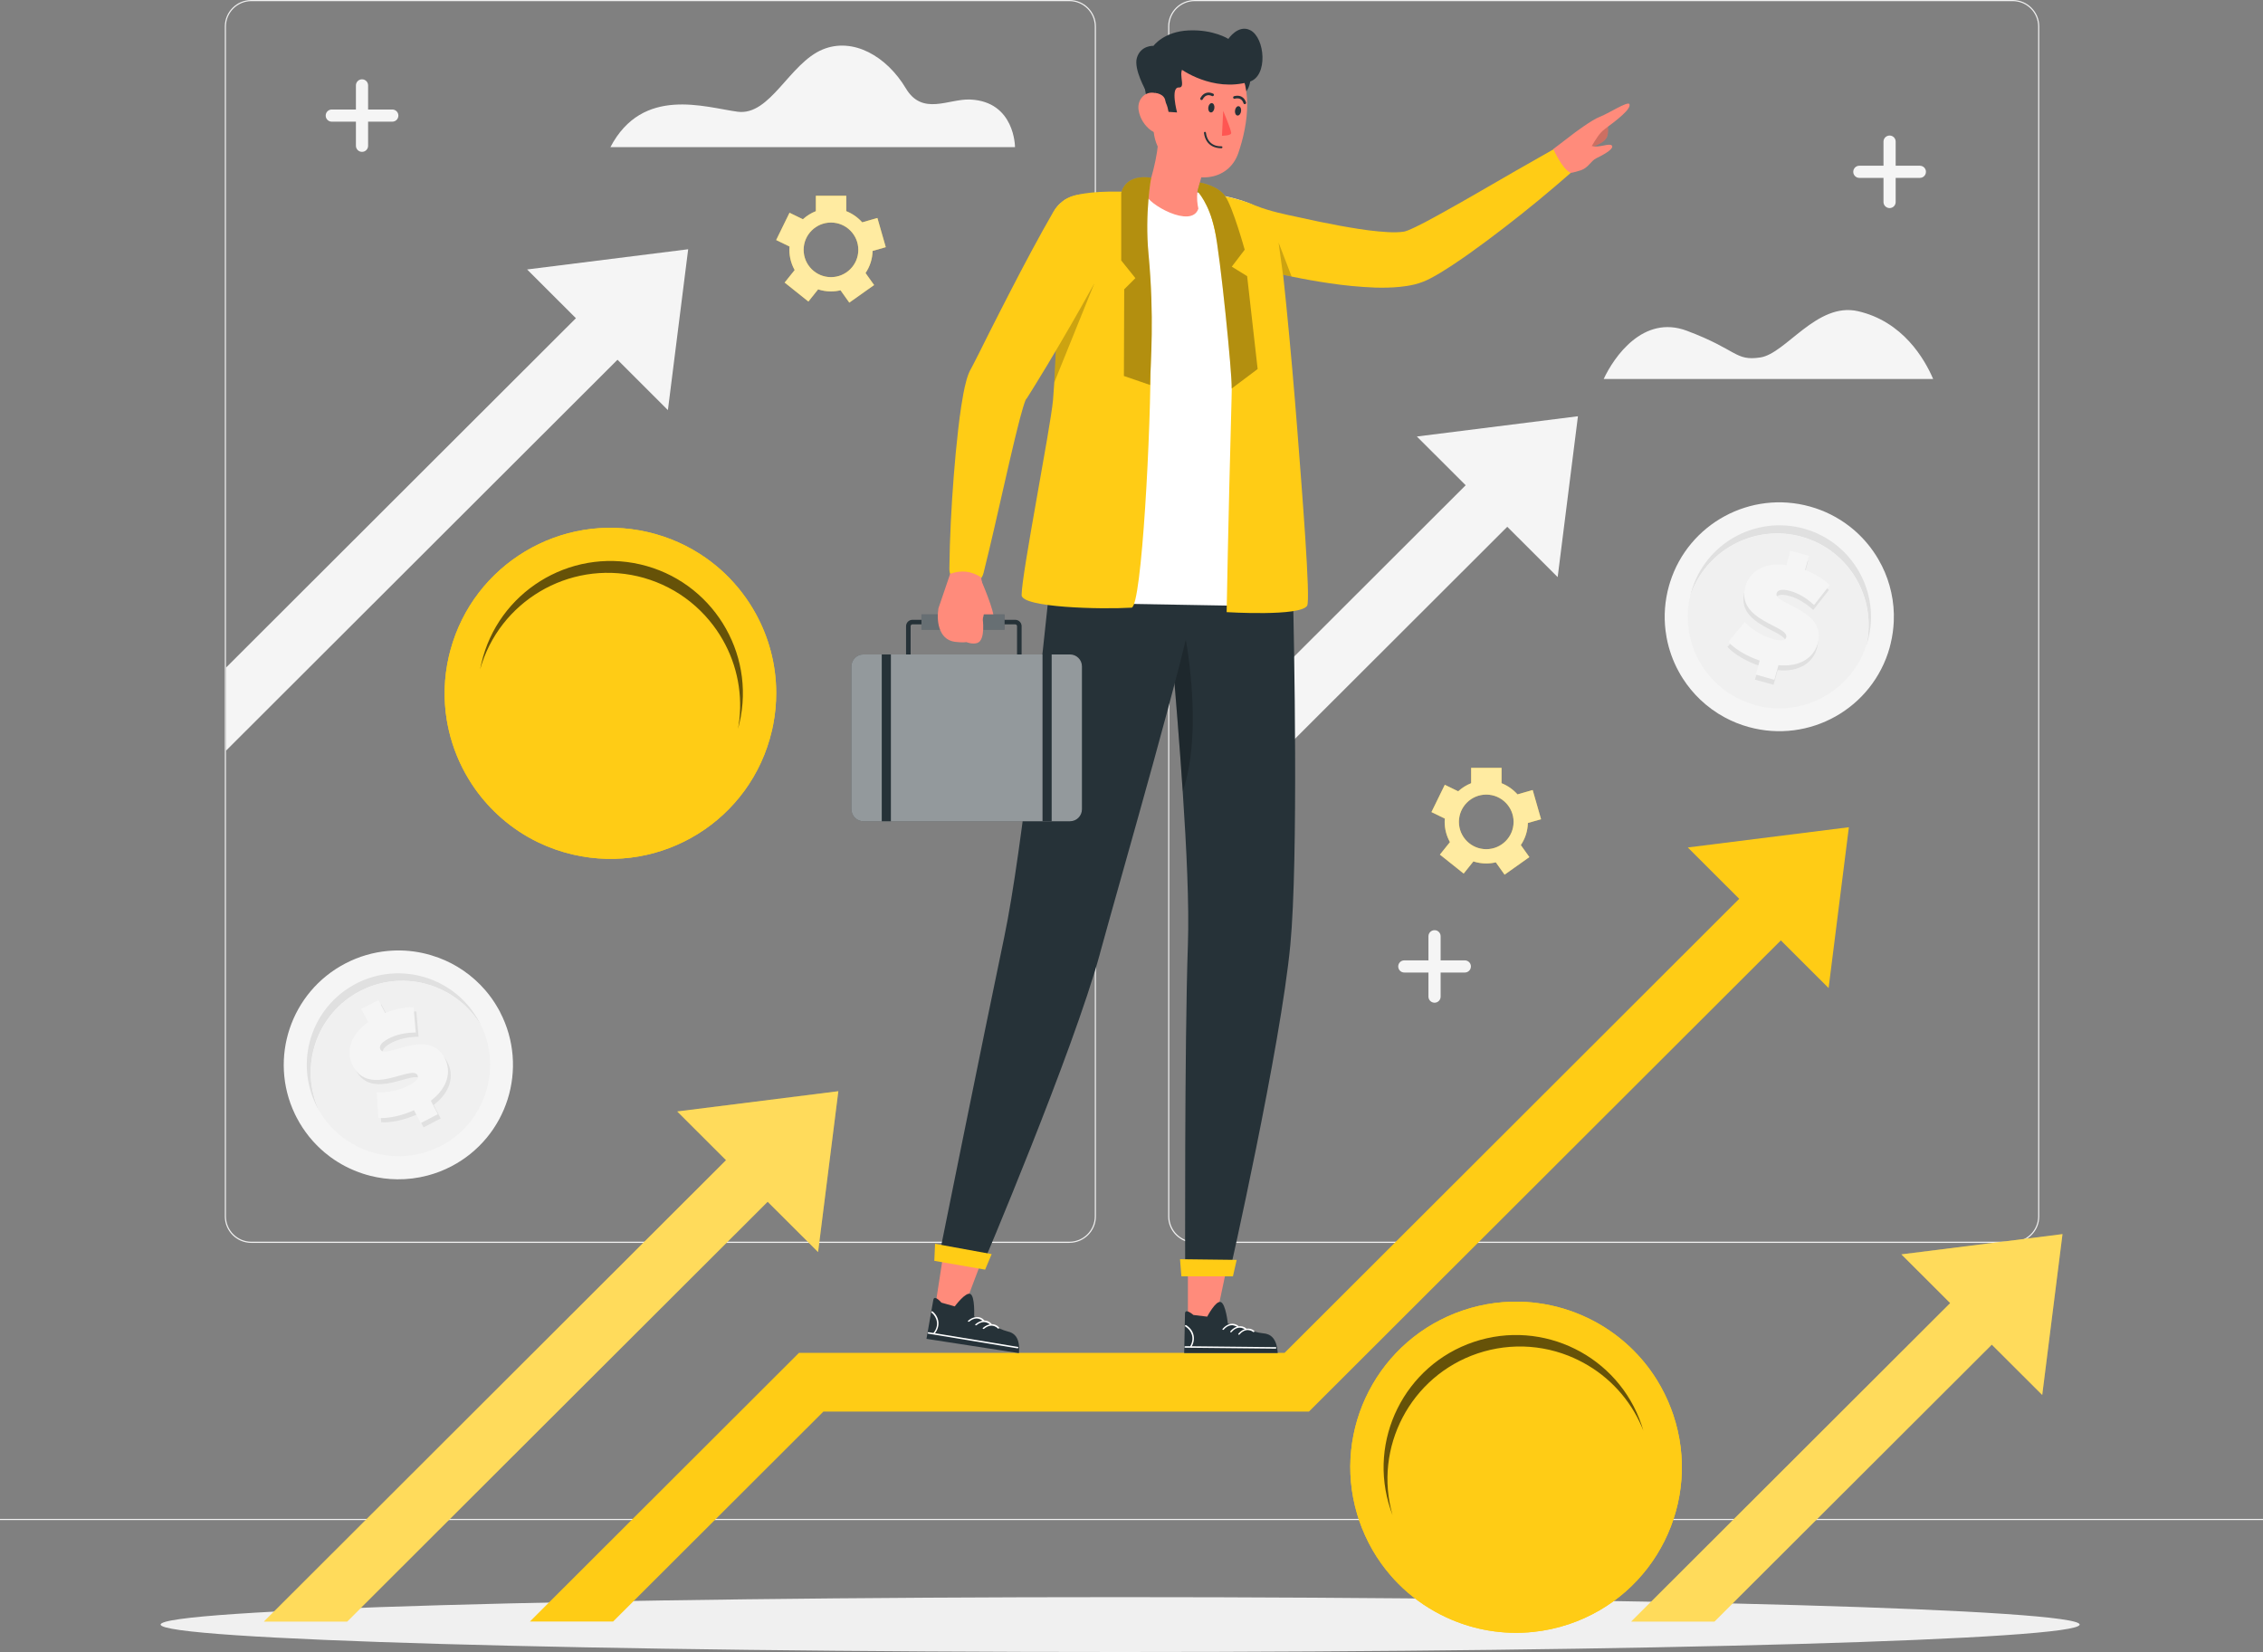 <svg width="500" height="365" viewBox="0 0 500 365" fill="none" xmlns="http://www.w3.org/2000/svg">
<rect x="0" y="0" width="500" height="365" fill="#808080" stroke="none"/>
<g clip-path="url(#clip0_339_1555)">
<path d="M444.71 274.609H263.96C260.73 274.609 258.1 271.983 258.1 268.757V5.852C258.1 2.626 260.73 0 263.96 0H444.71C447.94 0 450.57 2.626 450.57 5.852V268.747C450.57 271.973 447.94 274.599 444.71 274.599V274.609ZM263.96 0.25C260.87 0.25 258.35 2.766 258.35 5.852V268.747C258.35 271.833 260.87 274.349 263.96 274.349H444.71C447.8 274.349 450.32 271.833 450.32 268.747V5.852C450.32 2.766 447.8 0.25 444.71 0.25H263.96Z" fill="#F0F0F0"/>
<path d="M236.28 274.609H55.53C52.3 274.609 49.67 271.983 49.67 268.757V5.852C49.67 2.626 52.3 0 55.53 0H236.28C239.51 0 242.14 2.626 242.14 5.852V268.747C242.14 271.973 239.51 274.599 236.28 274.599V274.609ZM55.53 0.25C52.44 0.25 49.92 2.766 49.92 5.852V268.747C49.92 271.833 52.44 274.349 55.53 274.349H236.28C239.37 274.349 241.89 271.833 241.89 268.747V5.852C241.89 2.766 239.37 0.25 236.28 0.25H55.53Z" fill="#F0F0F0"/>
<path d="M500 335.592H0V335.842H500V335.592Z" fill="#F0F0F0"/>
<path d="M348.64 91.969L344.16 127.508L313.05 96.443L348.64 91.969Z" fill="#F5F5F5"/>
<path d="M277.05 172.285L339.99 109.434L330.8 100.257L277.05 153.931V172.285Z" fill="#F5F5F5"/>
<path d="M110.48 223.601C116.93 235.984 112.11 251.252 99.71 257.703C98.02 258.582 96.27 259.251 94.49 259.72C92.26 260.309 89.99 260.589 87.75 260.559C85.75 260.539 83.76 260.279 81.83 259.79C81.24 259.64 80.66 259.47 80.08 259.281C77.55 258.442 75.14 257.214 72.97 255.616C72.55 255.306 72.13 254.977 71.73 254.637C69.26 252.56 67.14 249.984 65.56 246.948C65.42 246.669 65.28 246.389 65.14 246.109C59.32 233.887 64.2 219.158 76.33 212.857C79.31 211.309 82.46 210.41 85.62 210.111C86.23 210.051 86.84 210.021 87.45 210.001C90.11 209.941 92.75 210.3 95.27 211.059C95.83 211.229 96.37 211.409 96.92 211.609C98.85 212.327 100.7 213.286 102.41 214.464C104.17 215.683 105.8 217.131 107.23 218.788C108.28 220.007 109.22 221.335 110.04 222.783C110.2 223.052 110.35 223.332 110.49 223.601H110.48Z" fill="#F5F5F5"/>
<path d="M106.39 226.767C106.13 226.328 105.86 225.888 105.57 225.479C104.27 223.591 102.69 221.974 100.91 220.666C99.09 219.318 97.06 218.299 94.92 217.63C94.37 217.46 93.81 217.31 93.25 217.181C90.65 216.601 87.92 216.531 85.24 217.021C84.58 217.141 83.93 217.29 83.28 217.48C82 217.85 80.75 218.339 79.53 218.978C69.91 223.981 65.99 235.674 70.51 245.4C70.36 245.131 70.21 244.861 70.06 244.582C64.91 234.696 68.77 222.473 78.67 217.33C88.57 212.188 100.81 216.042 105.96 225.928C106.11 226.208 106.24 226.487 106.37 226.757L106.39 226.767Z" fill="#E0E0E0"/>
<path d="M97.36 253.189C97.14 253.299 96.93 253.409 96.71 253.509C96.49 253.619 96.27 253.719 96.05 253.808C95.99 253.838 95.94 253.858 95.88 253.878C95.64 253.978 95.4 254.078 95.16 254.168C95.12 254.178 95.09 254.198 95.05 254.208C94.26 254.497 93.45 254.747 92.64 254.937C92.37 254.997 92.09 255.067 91.81 255.107C91.26 255.216 90.71 255.296 90.16 255.356L89.93 255.376C89.82 255.386 89.71 255.396 89.6 255.396C89.5 255.406 89.41 255.416 89.31 255.416C89.17 255.426 89.02 255.436 88.88 255.436C88.66 255.446 88.44 255.456 88.21 255.456C87.92 255.456 87.64 255.456 87.35 255.446C87.07 255.446 86.78 255.426 86.5 255.396C86.27 255.376 86.04 255.356 85.8 255.326C85.65 255.316 85.5 255.286 85.34 255.266C85.22 255.256 85.09 255.236 84.97 255.216C84.83 255.196 84.68 255.166 84.55 255.146C84.32 255.107 84.1 255.067 83.87 255.017C83.67 254.977 83.47 254.937 83.28 254.877C83.24 254.877 83.19 254.857 83.15 254.847C82.87 254.777 82.59 254.707 82.31 254.617C82.05 254.547 81.79 254.457 81.53 254.368C81.52 254.368 81.5 254.368 81.49 254.358C81.33 254.308 81.18 254.248 81.03 254.198C80.87 254.138 80.72 254.078 80.57 254.018C80.42 253.958 80.28 253.908 80.13 253.838C79.97 253.768 79.81 253.699 79.66 253.629C79.51 253.559 79.36 253.489 79.21 253.419C79.06 253.349 78.92 253.279 78.77 253.199C78.47 253.049 78.17 252.89 77.87 252.71C77.75 252.64 77.63 252.57 77.51 252.5C77.22 252.331 76.93 252.141 76.65 251.951C76.51 251.861 76.37 251.771 76.24 251.671C75.81 251.372 75.4 251.042 74.99 250.713C74.88 250.623 74.78 250.523 74.67 250.433C74.43 250.224 74.2 250.014 73.98 249.804C73.97 249.804 73.96 249.784 73.95 249.774C73.72 249.554 73.5 249.335 73.29 249.105C73.19 248.995 73.09 248.895 72.99 248.786C72.94 248.736 72.9 248.676 72.85 248.626C72.75 248.516 72.65 248.396 72.55 248.276C72.53 248.256 72.52 248.236 72.51 248.226C72.39 248.097 72.28 247.957 72.18 247.817C72.06 247.667 71.94 247.517 71.83 247.358C71.71 247.208 71.6 247.048 71.49 246.888C71.4 246.758 71.31 246.639 71.23 246.509C71.17 246.429 71.12 246.349 71.07 246.269C71 246.159 70.92 246.039 70.85 245.92C70.74 245.75 70.64 245.58 70.54 245.41C66.02 235.684 69.94 223.991 79.56 218.988C80.78 218.359 82.03 217.86 83.31 217.49C83.95 217.31 84.61 217.151 85.27 217.031C87.95 216.541 90.68 216.611 93.28 217.191C93.84 217.31 94.4 217.46 94.95 217.64C97.09 218.309 99.12 219.328 100.94 220.676C102.72 221.984 104.3 223.601 105.6 225.489C105.89 225.908 106.16 226.338 106.42 226.777C110.94 236.503 107.02 248.196 97.4 253.199L97.36 253.189Z" fill="#F0F0F0"/>
<path d="M95.82 244.142L97.37 247.118L93.58 249.085L92.1 246.239C89.33 247.477 86.35 248.107 84.22 247.947L83.86 242.275C86.18 242.395 88.89 241.845 90.96 240.767C92.76 239.828 93.21 239.119 92.87 238.48C91.64 236.124 82.23 243.423 78.59 236.423C77.01 233.387 77.88 229.703 81.97 226.787L80.45 223.861L84.24 221.894L85.74 224.76C87.83 223.911 90.03 223.422 92 223.482L92.48 229.064C90.14 229.084 88.15 229.543 86.51 230.392C84.66 231.35 84.34 232.199 84.68 232.838C85.85 235.095 95.27 227.815 98.88 234.736C100.39 237.631 99.61 241.246 95.82 244.132V244.142Z" fill="#E0E0E0"/>
<path d="M95.19 243.204L96.74 246.179L92.95 248.146L91.47 245.301C88.7 246.539 85.72 247.168 83.59 247.008L83.23 241.336C85.55 241.456 88.26 240.907 90.33 239.828C92.13 238.89 92.58 238.181 92.24 237.542C91.01 235.185 81.6 242.485 77.96 235.485C76.38 232.449 77.25 228.764 81.34 225.848L79.82 222.922L83.61 220.955L85.11 223.821C87.2 222.972 89.4 222.483 91.38 222.543L91.86 228.125C89.52 228.145 87.53 228.604 85.89 229.453C84.04 230.412 83.72 231.261 84.06 231.9C85.23 234.156 94.65 226.867 98.26 233.797C99.77 236.693 98.99 240.308 95.2 243.194L95.19 243.204Z" fill="#F5F5F5"/>
<path d="M417.52 143.056C413.76 156.507 399.8 164.366 386.33 160.621C384.49 160.112 382.75 159.403 381.14 158.544C379.11 157.456 377.27 156.108 375.64 154.56C374.19 153.172 372.92 151.634 371.84 149.956C371.51 149.447 371.2 148.928 370.91 148.389C369.63 146.052 368.72 143.516 368.23 140.869C368.13 140.35 368.05 139.831 367.99 139.312C367.6 136.106 367.82 132.781 368.74 129.486C368.82 129.186 368.91 128.886 369.01 128.587C373.12 115.685 386.76 108.256 399.92 111.921C403.16 112.819 406.08 114.317 408.58 116.244C409.06 116.614 409.53 117.003 409.99 117.413C411.97 119.18 413.65 121.247 414.98 123.514C415.27 124.013 415.55 124.523 415.81 125.042C416.73 126.889 417.42 128.846 417.86 130.874C418.32 132.961 418.52 135.127 418.42 137.324C418.35 138.922 418.13 140.54 417.74 142.157C417.67 142.467 417.59 142.767 417.51 143.066L417.52 143.056Z" fill="#F5F5F5"/>
<path d="M412.36 142.587C412.48 142.088 412.57 141.588 412.65 141.089C412.99 138.822 412.94 136.565 412.54 134.399C412.13 132.172 411.34 130.045 410.24 128.097C409.96 127.598 409.65 127.109 409.33 126.63C407.82 124.433 405.88 122.525 403.59 121.048C403.03 120.688 402.44 120.349 401.85 120.049C400.67 119.45 399.41 118.961 398.09 118.591C387.64 115.685 376.78 121.557 373.43 131.742C373.51 131.443 373.58 131.143 373.66 130.844C376.66 120.109 387.84 113.818 398.59 116.804C409.34 119.799 415.64 130.963 412.65 141.698C412.57 141.998 412.48 142.297 412.38 142.587H412.36Z" fill="#E0E0E0"/>
<path d="M387.699 155.738C387.459 155.678 387.239 155.609 387.009 155.529C386.779 155.449 386.549 155.379 386.319 155.299C386.259 155.279 386.209 155.259 386.149 155.239C385.899 155.149 385.659 155.049 385.429 154.959C385.389 154.939 385.359 154.929 385.319 154.919C384.539 154.59 383.789 154.22 383.069 153.811C382.829 153.671 382.579 153.531 382.349 153.372C381.869 153.072 381.419 152.763 380.969 152.423L380.789 152.283C380.699 152.213 380.619 152.153 380.529 152.074C380.449 152.014 380.379 151.954 380.299 151.894C380.189 151.804 380.079 151.704 379.969 151.614C379.799 151.474 379.629 151.325 379.469 151.175C379.259 150.985 379.049 150.785 378.849 150.586C378.649 150.386 378.449 150.176 378.259 149.967C378.099 149.797 377.949 149.617 377.789 149.437C377.689 149.327 377.589 149.208 377.499 149.088C377.419 148.998 377.339 148.898 377.259 148.798C377.169 148.688 377.079 148.569 376.999 148.459C376.859 148.279 376.719 148.089 376.589 147.899C376.469 147.73 376.359 147.57 376.249 147.4C376.219 147.36 376.199 147.32 376.169 147.29C376.019 147.051 375.859 146.801 375.709 146.551C375.569 146.322 375.439 146.082 375.309 145.842C375.309 145.832 375.299 145.822 375.289 145.812C375.209 145.673 375.139 145.523 375.059 145.373C374.979 145.223 374.919 145.074 374.849 144.924C374.779 144.784 374.709 144.644 374.649 144.494C374.579 144.335 374.509 144.185 374.449 144.025C374.389 143.875 374.329 143.725 374.269 143.566C374.209 143.416 374.159 143.266 374.099 143.106C373.979 142.787 373.879 142.467 373.779 142.138C373.739 141.998 373.699 141.868 373.659 141.738C373.559 141.409 373.479 141.079 373.409 140.75C373.369 140.59 373.329 140.43 373.299 140.27C373.189 139.751 373.109 139.242 373.049 138.713C373.029 138.573 373.019 138.433 372.999 138.293C372.969 137.984 372.939 137.674 372.929 137.355C372.929 137.345 372.929 137.325 372.929 137.315C372.909 137.005 372.899 136.685 372.899 136.376C372.899 136.236 372.899 136.086 372.899 135.937C372.899 135.867 372.899 135.787 372.899 135.717C372.899 135.557 372.899 135.407 372.919 135.257C372.919 135.238 372.919 135.208 372.919 135.188C372.919 135.008 372.939 134.838 372.959 134.658C372.969 134.469 372.989 134.269 373.019 134.079C373.039 133.889 373.059 133.7 373.089 133.51C373.109 133.36 373.129 133.2 373.159 133.051C373.169 132.951 373.189 132.861 373.209 132.761C373.229 132.631 373.259 132.491 373.289 132.352C373.329 132.162 373.369 131.962 373.409 131.772C376.759 121.587 387.619 115.715 398.069 118.621C399.389 118.991 400.649 119.48 401.829 120.079C402.429 120.389 403.009 120.718 403.569 121.078C405.859 122.556 407.799 124.463 409.309 126.66C409.629 127.129 409.939 127.628 410.219 128.128C411.329 130.075 412.109 132.202 412.519 134.429C412.919 136.596 412.979 138.852 412.629 141.119C412.559 141.618 412.459 142.118 412.339 142.617C408.989 152.803 398.129 158.674 387.679 155.768L387.699 155.738Z" fill="#F0F0F0"/>
<path d="M392.76 148.069L391.86 151.304L387.75 150.156L388.61 147.07C385.74 146.082 383.13 144.504 381.68 142.946L385.3 138.553C386.91 140.22 389.27 141.668 391.52 142.297C393.47 142.846 394.29 142.627 394.48 141.928C395.2 139.361 383.33 138.293 385.45 130.684C386.37 127.389 389.53 125.292 394.51 125.951L395.4 122.775L399.51 123.923L398.64 127.039C400.74 127.848 402.69 128.986 404.09 130.374L400.63 134.778C398.9 133.2 397.14 132.172 395.36 131.682C393.35 131.123 392.54 131.523 392.35 132.222C391.67 134.668 403.53 135.777 401.43 143.286C400.55 146.431 397.51 148.538 392.77 148.069H392.76Z" fill="#E0E0E0"/>
<path d="M392.939 146.961L392.039 150.196L387.929 149.048L388.789 145.962C385.919 144.973 383.309 143.396 381.859 141.838L385.479 137.444C387.089 139.112 389.449 140.56 391.699 141.189C393.649 141.738 394.469 141.518 394.659 140.819C395.379 138.253 383.509 137.185 385.629 129.575C386.549 126.28 389.709 124.183 394.689 124.842L395.579 121.667L399.689 122.815L398.819 125.931C400.919 126.739 402.869 127.878 404.269 129.266L400.809 133.67C399.079 132.092 397.319 131.063 395.539 130.574C393.529 130.015 392.719 130.414 392.529 131.113C391.849 133.56 403.709 134.668 401.609 142.177C400.729 145.323 397.689 147.43 392.949 146.961H392.939Z" fill="#F5F5F5"/>
<path d="M152.05 55.071L147.57 90.611L116.46 59.535L152.05 55.071Z" fill="#F5F5F5"/>
<path d="M49.94 165.854L143.4 72.527L134.21 63.35L49.94 147.5V165.854Z" fill="#F5F5F5"/>
<path d="M88.02 25.534C88.02 26.282 87.42 26.882 86.67 26.882H81.33V32.214C81.33 32.953 80.73 33.552 79.99 33.552C79.25 33.552 78.64 32.953 78.64 32.214V26.882H73.3C72.56 26.882 71.96 26.282 71.96 25.544C71.96 24.795 72.56 24.195 73.3 24.195H78.64V18.863C78.64 18.124 79.24 17.525 79.99 17.525C80.74 17.525 81.33 18.124 81.33 18.863V24.195H86.67C87.42 24.195 88.02 24.795 88.02 25.534Z" fill="#F5F5F5"/>
<path d="M425.53 37.956C425.53 38.705 424.93 39.304 424.18 39.304H418.84V44.636C418.84 45.375 418.24 45.974 417.5 45.974C416.76 45.974 416.15 45.375 416.15 44.636V39.304H410.81C410.07 39.304 409.47 38.705 409.47 37.966C409.47 37.217 410.07 36.618 410.81 36.618H416.15V31.285C416.15 30.547 416.75 29.947 417.5 29.947C418.25 29.947 418.84 30.547 418.84 31.285V36.618H424.18C424.93 36.618 425.53 37.217 425.53 37.956Z" fill="#F5F5F5"/>
<path d="M324.99 213.526C324.99 214.275 324.39 214.874 323.64 214.874H318.3V220.206C318.3 220.945 317.7 221.544 316.96 221.544C316.22 221.544 315.61 220.945 315.61 220.206V214.874H310.27C309.53 214.874 308.93 214.275 308.93 213.536C308.93 212.787 309.53 212.188 310.27 212.188H315.61V206.855C315.61 206.116 316.21 205.517 316.96 205.517C317.71 205.517 318.3 206.116 318.3 206.855V212.188H323.64C324.39 212.188 324.99 212.787 324.99 213.526Z" fill="#F5F5F5"/>
<path d="M427.12 83.731C425.22 79.297 420.42 71.019 410.5 68.752C401.43 66.685 394.57 78.139 388.94 78.978C383.31 79.816 383.94 77.29 372.69 73.076C363.07 69.471 356.61 78.848 354.33 83.731H427.12Z" fill="#F5F5F5"/>
<path d="M224.26 32.494C224.26 32.494 224.26 22.408 214.34 21.989C209.6 21.789 203.81 25.663 200.15 19.532C195.9 12.412 188.47 8.168 181.78 10.924C174.39 13.97 170.2 25.634 162.98 24.685C155.76 23.726 141.99 18.933 134.87 32.504H224.26V32.494Z" fill="#F5F5F5"/>
<path d="M247.49 365C364.575 365 459.49 362.286 459.49 358.939C459.49 355.591 364.575 352.877 247.49 352.877C130.406 352.877 35.49 355.591 35.49 358.939C35.49 362.286 130.406 365 247.49 365Z" fill="#F0F0F0"/>
<path d="M369.681 312.535C376.131 331.677 365.821 352.408 346.651 358.849C344.031 359.727 341.381 360.297 338.741 360.566C335.421 360.916 332.121 360.796 328.921 360.257C326.061 359.777 323.281 358.958 320.641 357.83C319.831 357.491 319.041 357.111 318.251 356.712C314.821 354.954 311.661 352.657 308.921 349.881C308.381 349.342 307.861 348.783 307.361 348.204C304.291 344.689 301.851 340.525 300.261 335.831C300.121 335.402 299.981 334.973 299.851 334.533C294.281 315.76 304.551 295.808 323.291 289.507C327.901 287.96 332.601 287.38 337.181 287.66C338.061 287.71 338.941 287.8 339.811 287.92C343.621 288.429 347.311 289.537 350.741 291.175C351.501 291.535 352.241 291.924 352.971 292.333C355.571 293.801 357.991 295.579 360.171 297.646C362.421 299.773 364.421 302.209 366.091 304.905C367.311 306.883 368.361 308.99 369.211 311.236C369.371 311.656 369.531 312.085 369.671 312.515L369.681 312.535Z" fill="#FFCC15"/>
<path d="M369.681 312.535C376.131 331.677 365.821 352.408 346.651 358.849C344.031 359.727 341.381 360.297 338.741 360.566C335.421 360.916 332.121 360.796 328.921 360.257C326.061 359.777 323.281 358.958 320.641 357.83C319.831 357.491 319.041 357.111 318.251 356.712C314.821 354.954 311.661 352.657 308.921 349.881C308.381 349.342 307.861 348.783 307.361 348.204C304.291 344.689 301.851 340.525 300.261 335.831C300.121 335.402 299.981 334.973 299.851 334.533C294.281 315.76 304.551 295.808 323.291 289.507C327.901 287.96 332.601 287.38 337.181 287.66C338.061 287.71 338.941 287.8 339.811 287.92C343.621 288.429 347.311 289.537 350.741 291.175C351.501 291.535 352.241 291.924 352.971 292.333C355.571 293.801 357.991 295.579 360.171 297.646C362.421 299.773 364.421 302.209 366.091 304.905C367.311 306.883 368.361 308.99 369.211 311.236C369.371 311.656 369.531 312.085 369.671 312.515L369.681 312.535Z" fill="#FFCC15"/>
<path opacity="0.6" d="M363.12 316.159C362.85 315.47 362.56 314.791 362.24 314.132C360.81 311.147 358.91 308.48 356.66 306.214C354.36 303.877 351.68 301.97 348.78 300.542C348.03 300.172 347.27 299.833 346.49 299.523C342.9 298.115 339.03 297.406 335.08 297.506C334.11 297.536 333.14 297.606 332.18 297.726C330.28 297.965 328.38 298.395 326.49 299.024C311.62 304.027 303.4 319.854 307.68 334.773C307.53 334.354 307.37 333.934 307.23 333.505C302.08 318.236 310.35 301.62 325.64 296.487C340.94 291.355 357.57 299.603 362.71 314.871C362.86 315.301 362.99 315.73 363.11 316.149L363.12 316.159Z" fill="black"/>
<path d="M343.44 337.14L344.99 341.743L339.14 343.71L337.66 339.317C333.42 340.465 329.02 340.695 326.01 339.996L326.76 331.807C330.05 332.506 334.05 332.316 337.25 331.238C340.03 330.299 340.83 329.391 340.5 328.392C339.27 324.747 324.19 333.085 320.55 322.261C318.97 317.577 321.05 312.495 327.54 309.249L326.02 304.726L331.87 302.759L333.36 307.192C336.53 306.453 339.79 306.234 342.6 306.763L342.04 314.841C338.69 314.352 335.75 314.552 333.22 315.401C330.36 316.359 329.72 317.498 330.06 318.496C331.23 321.981 346.32 313.683 349.93 324.378C351.44 328.851 349.51 333.844 343.45 337.12L343.44 337.14Z" fill="#FFCC15"/>
<path d="M170.54 161.45C165.97 181.122 146.3 193.374 126.6 188.811C123.91 188.192 121.35 187.283 118.96 186.135C115.95 184.697 113.21 182.859 110.76 180.722C108.58 178.815 106.64 176.658 104.98 174.322C104.47 173.603 103.99 172.874 103.54 172.125C101.54 168.829 100.06 165.215 99.18 161.42C99.01 160.681 98.86 159.932 98.73 159.183C97.96 154.58 98.07 149.757 99.19 144.933C99.29 144.494 99.4 144.055 99.53 143.615C104.65 124.712 123.88 113.109 143.14 117.562C147.88 118.661 152.19 120.628 155.94 123.264C156.66 123.774 157.37 124.303 158.05 124.862C161.03 127.289 163.58 130.165 165.65 133.36C166.1 134.059 166.53 134.778 166.94 135.517C168.38 138.123 169.51 140.909 170.28 143.805C171.08 146.801 171.5 149.916 171.5 153.092C171.5 155.409 171.29 157.765 170.83 160.112C170.75 160.561 170.65 161.001 170.55 161.44L170.54 161.45Z" fill="#FFCC15"/>
<path d="M170.54 161.45C165.97 181.122 146.3 193.374 126.6 188.811C123.91 188.192 121.35 187.283 118.96 186.135C115.95 184.697 113.21 182.859 110.76 180.722C108.58 178.815 106.64 176.658 104.98 174.322C104.47 173.603 103.99 172.874 103.54 172.125C101.54 168.829 100.06 165.215 99.18 161.42C99.01 160.681 98.86 159.932 98.73 159.183C97.96 154.58 98.07 149.757 99.19 144.933C99.29 144.494 99.4 144.055 99.53 143.615C104.65 124.712 123.88 113.109 143.14 117.562C147.88 118.661 152.19 120.628 155.94 123.264C156.66 123.774 157.37 124.303 158.05 124.862C161.03 127.289 163.58 130.165 165.65 133.36C166.1 134.059 166.53 134.778 166.94 135.517C168.38 138.123 169.51 140.909 170.28 143.805C171.08 146.801 171.5 149.916 171.5 153.092C171.5 155.409 171.29 157.765 170.83 160.112C170.75 160.561 170.65 161.001 170.55 161.44L170.54 161.45Z" fill="#FFCC15"/>
<path opacity="0.6" d="M163.05 161.1C163.19 160.371 163.29 159.643 163.37 158.914C163.72 155.618 163.5 152.363 162.78 149.257C162.05 146.072 160.77 143.036 159.05 140.3C158.61 139.591 158.13 138.902 157.63 138.233C155.31 135.157 152.39 132.521 148.98 130.534C148.14 130.055 147.28 129.605 146.39 129.196C144.64 128.407 142.8 127.768 140.87 127.319C125.58 123.784 110.27 132.961 106.08 147.889C106.17 147.45 106.26 147.011 106.36 146.571C110 130.874 125.76 121.057 141.48 124.702C157.2 128.347 167.03 144.075 163.38 159.772C163.28 160.212 163.17 160.651 163.05 161.08V161.1Z" fill="black"/>
<path d="M135.271 168.65L134.171 173.383L128.151 171.995L129.201 167.481C124.991 166.233 121.121 164.126 118.921 161.959L123.861 155.379C126.291 157.695 129.801 159.623 133.091 160.391C135.951 161.05 137.111 160.691 137.351 159.672C138.221 155.918 121.001 155.129 123.581 144.005C124.701 139.192 129.141 135.946 136.361 136.585L137.441 131.942L143.461 133.33L142.401 137.893C145.491 138.922 148.371 140.44 150.491 142.367L145.771 148.958C143.171 146.781 140.571 145.423 137.961 144.814C135.021 144.135 133.881 144.764 133.641 145.792C132.811 149.377 150.021 150.216 147.471 161.21C146.401 165.814 142.141 169.049 135.261 168.67L135.271 168.65Z" fill="#FFCC15"/>
<path d="M420.1 277.145L430.88 287.91L360.41 358.27H378.8L440.08 297.097L451.22 308.211L455.7 272.671L420.1 277.145Z" fill="#FFCC15"/>
<g opacity="0.3">
<path d="M420.1 277.145L430.88 287.91L360.41 358.27H378.8L440.08 297.097L451.22 308.211L455.7 272.671L420.1 277.145Z" fill="white"/>
</g>
<path d="M149.63 245.57L160.41 256.335L58.32 358.27H76.71L169.61 265.522L180.75 276.636L185.23 241.096L149.63 245.57Z" fill="#FFCC15"/>
<g opacity="0.3">
<path d="M149.63 245.57L160.41 256.335L58.32 358.27H76.71L169.61 265.522L180.75 276.636L185.23 241.096L149.63 245.57Z" fill="white"/>
</g>
<path d="M192.8 55.441L195.71 54.612L193.86 48.161L190.5 49.12C189.54 48.041 188.34 47.193 186.98 46.654V43.258H180.26V46.654C179.2 47.073 178.23 47.682 177.4 48.441L174.44 47.003L171.49 53.034L174.44 54.472C174.42 54.712 174.41 54.962 174.41 55.201C174.41 56.829 174.84 58.357 175.58 59.675H175.57L173.36 62.431L178.61 66.625L180.76 63.939C181.66 64.228 182.61 64.388 183.61 64.388C184.33 64.388 185.04 64.298 185.71 64.139L187.65 66.865L193.13 62.98L191.24 60.324C192.19 58.926 192.75 57.248 192.8 55.441ZM177.56 55.201C177.56 51.876 180.27 49.17 183.6 49.17C186.93 49.17 189.64 51.876 189.64 55.201C189.64 58.527 186.93 61.233 183.6 61.233C180.27 61.233 177.56 58.527 177.56 55.201Z" fill="#FFCC15"/>
<path opacity="0.6" d="M192.8 55.441L195.71 54.612L193.86 48.161L190.5 49.12C189.54 48.041 188.34 47.193 186.98 46.654V43.258H180.26V46.654C179.2 47.073 178.23 47.682 177.4 48.441L174.44 47.003L171.49 53.034L174.44 54.472C174.42 54.712 174.41 54.962 174.41 55.201C174.41 56.829 174.84 58.357 175.58 59.675H175.57L173.36 62.431L178.61 66.625L180.76 63.939C181.66 64.228 182.61 64.388 183.61 64.388C184.33 64.388 185.04 64.298 185.71 64.139L187.65 66.865L193.13 62.98L191.24 60.324C192.19 58.926 192.75 57.248 192.8 55.441ZM177.56 55.201C177.56 51.876 180.27 49.17 183.6 49.17C186.93 49.17 189.64 51.876 189.64 55.201C189.64 58.527 186.93 61.233 183.6 61.233C180.27 61.233 177.56 58.527 177.56 55.201Z" fill="white"/>
<path d="M337.581 181.831L340.491 181.002L338.641 174.551L335.281 175.51C334.321 174.431 333.121 173.583 331.761 173.043V169.648H325.041V173.043C323.981 173.463 323.011 174.072 322.181 174.831L319.221 173.393L316.271 179.424L319.221 180.862C319.201 181.102 319.191 181.351 319.191 181.591C319.191 183.219 319.621 184.747 320.361 186.065H320.351L318.141 188.821L323.391 193.015L325.541 190.329C326.441 190.618 327.391 190.778 328.391 190.778C329.111 190.778 329.821 190.688 330.491 190.528L332.431 193.255L337.911 189.37L336.021 186.714C336.971 185.316 337.531 183.638 337.581 181.831ZM322.341 181.591C322.341 178.266 325.051 175.56 328.381 175.56C331.711 175.56 334.421 178.266 334.421 181.591C334.421 184.916 331.711 187.623 328.381 187.623C325.051 187.623 322.341 184.916 322.341 181.591Z" fill="#FFCC15"/>
<path opacity="0.6" d="M337.581 181.831L340.491 181.002L338.641 174.551L335.281 175.51C334.321 174.431 333.121 173.583 331.761 173.043V169.648H325.041V173.043C323.981 173.463 323.011 174.072 322.181 174.831L319.221 173.393L316.271 179.424L319.221 180.862C319.201 181.102 319.191 181.351 319.191 181.591C319.191 183.219 319.621 184.747 320.361 186.065H320.351L318.141 188.821L323.391 193.015L325.541 190.329C326.441 190.618 327.391 190.778 328.391 190.778C329.111 190.778 329.821 190.688 330.491 190.528L332.431 193.255L337.911 189.37L336.021 186.714C336.971 185.316 337.531 183.638 337.581 181.831ZM322.341 181.591C322.341 178.266 325.051 175.56 328.381 175.56C331.711 175.56 334.421 178.266 334.421 181.591C334.421 184.916 331.711 187.623 328.381 187.623C325.051 187.623 322.341 184.916 322.341 181.591Z" fill="white"/>
<path d="M408.5 182.77L404.02 218.309L393.47 207.774L289.2 311.886H181.92L135.46 358.27H117.08L176.53 298.904H283.82L384.27 198.587L372.91 187.243L408.5 182.77Z" fill="#FFCC15"/>
<path d="M262.461 276.985V291.834L268.461 292.313L271.401 278.413L262.461 276.985Z" fill="#FF8B7B"/>
<path d="M266.721 290.915C266.721 290.915 268.611 287.29 269.721 287.68C270.831 288.069 271.291 292.453 271.291 292.453C271.291 292.453 277.341 294.47 279.031 294.58C280.721 294.69 282.091 295.649 282.311 298.944H261.641C261.641 298.944 261.781 291.494 261.821 290.216C261.861 288.938 263.681 290.536 263.681 290.536L266.721 290.905V290.915Z" fill="#263238"/>
<path d="M261.87 293.062C263.32 293.941 263.99 295.699 262.99 297.416C262.88 297.606 263.14 297.776 263.25 297.586C264.35 295.699 263.67 293.761 262.07 292.783C261.9 292.683 261.7 292.962 261.87 293.062Z" fill="white"/>
<path d="M261.841 297.766C267.241 297.826 272.651 297.876 278.051 297.936C279.311 297.946 280.561 297.966 281.821 297.976C282.031 297.976 282.071 297.646 281.861 297.646C276.461 297.586 271.051 297.536 265.651 297.476C264.391 297.466 263.141 297.446 261.881 297.436C261.671 297.436 261.631 297.766 261.841 297.766Z" fill="white"/>
<path d="M270.391 293.761C271.241 292.753 272.471 292.463 273.411 293.232C273.561 293.362 273.761 293.072 273.611 292.953C272.541 292.084 271.091 292.453 270.131 293.602C269.991 293.771 270.251 293.941 270.391 293.771V293.761Z" fill="white"/>
<path d="M272.111 294.301C272.961 293.292 274.191 293.002 275.131 293.771C275.281 293.901 275.481 293.611 275.331 293.492C274.261 292.623 272.811 292.992 271.851 294.141C271.711 294.31 271.971 294.48 272.111 294.311V294.301Z" fill="white"/>
<path d="M273.88 294.83C274.73 293.821 275.96 293.532 276.9 294.3C277.05 294.43 277.25 294.141 277.1 294.021C276.03 293.152 274.58 293.522 273.62 294.67C273.48 294.84 273.74 295.009 273.88 294.84V294.83Z" fill="white"/>
<path d="M258.851 129.825C259.021 132.471 258.661 140.609 259.021 144.983C259.701 153.311 260.601 164.106 261.321 174.921C262.161 187.443 262.761 199.985 262.461 208.682C261.691 231.021 261.861 281.659 261.861 281.659H271.571C271.571 281.659 282.971 231.33 285.101 208.682C286.881 189.899 285.941 141.528 285.641 129.835H258.861L258.851 129.825Z" fill="#263238"/>
<path opacity="0.2" d="M259.021 144.973C259.701 153.301 260.601 164.096 261.321 174.911C266.101 160.791 261.661 139.451 261.661 139.451L259.021 144.973Z" fill="black"/>
<path d="M261.021 281.998H272.411L273.241 278.363L260.721 278.213L261.021 281.998Z" fill="#FFCC15"/>
<path d="M208.871 274.219L206.601 288.898L212.461 290.286L217.491 276.995L208.871 274.219Z" fill="#FF8B7B"/>
<path d="M210.95 288.639C210.95 288.639 213.37 285.354 214.41 285.903C215.45 286.452 215.23 290.866 215.23 290.866C215.23 290.866 220.9 293.782 222.56 294.151C224.22 294.51 225.42 295.669 225.13 298.964L204.7 295.809C204.7 295.809 205.98 288.469 206.21 287.211C206.44 285.953 208 287.81 208 287.81L210.95 288.639Z" fill="#263238"/>
<path d="M205.83 290.007C207.12 291.095 207.53 292.933 206.27 294.48C206.13 294.65 206.36 294.86 206.5 294.68C207.87 292.983 207.5 290.966 206.06 289.757C205.91 289.627 205.66 289.877 205.82 290.007H205.83Z" fill="white"/>
<path d="M205.08 294.66L221.08 297.296C222.32 297.496 223.56 297.706 224.8 297.906C225.01 297.936 225.1 297.626 224.89 297.586C219.56 296.707 214.22 295.829 208.89 294.95C207.65 294.75 206.41 294.54 205.17 294.341C204.96 294.311 204.87 294.62 205.08 294.66Z" fill="white"/>
<path d="M214.15 292.004C215.14 291.136 216.41 291.046 217.21 291.934C217.34 292.084 217.58 291.835 217.45 291.685C216.53 290.656 215.04 290.816 213.91 291.795C213.74 291.944 213.98 292.144 214.14 291.994L214.15 292.004Z" fill="white"/>
<path d="M215.76 292.793C216.75 291.924 218.02 291.834 218.82 292.723C218.95 292.873 219.19 292.623 219.06 292.473C218.14 291.445 216.65 291.604 215.52 292.583C215.35 292.733 215.59 292.932 215.75 292.783L215.76 292.793Z" fill="white"/>
<path d="M217.42 293.592C218.41 292.723 219.68 292.633 220.48 293.522C220.61 293.672 220.85 293.422 220.72 293.272C219.8 292.244 218.31 292.403 217.18 293.382C217.01 293.532 217.25 293.732 217.41 293.582L217.42 293.592Z" fill="white"/>
<path d="M243.05 210.63C237.05 232.569 216.88 280.031 216.88 280.031L207.32 278.363C207.32 278.363 217.28 228.984 221.87 207.105C226.01 187.363 230.56 142.018 232.03 128.517L264.13 131.403C262.42 142.966 248.02 192.416 243.04 210.62L243.05 210.63Z" fill="#263238"/>
<path d="M206.431 278.574L217.661 280.521L219.101 277.086L206.601 274.809L206.431 278.574Z" fill="#FFCC15"/>
<path d="M230.171 128.527C230.041 129.945 232.921 133.1 234.331 133.16L284.161 134.029C285.661 134.099 287.411 133.07 287.371 131.572C286.861 113.927 282.741 53.234 281.351 49.409C279.641 44.706 270.161 43.019 266.021 42.639C260.051 42.09 253.161 42.27 246.381 42.599C243.191 42.749 240.281 43.038 237.861 43.338C234.191 43.787 231.621 47.193 232.211 50.837C233.321 57.708 233.981 64.568 234.321 71.228C234.341 71.558 234.351 71.887 234.371 72.207C234.481 74.504 234.581 76.78 234.591 79.017C234.591 79.466 234.611 79.916 234.591 80.355C234.371 103.203 231.401 114.397 230.141 128.527H230.171Z" fill="white"/>
<path d="M250.01 134.259C243.35 134.668 225.72 134.259 225.72 131.483C225.72 126.849 232.06 94.805 232.66 88.394C232.75 87.415 232.84 86.087 232.94 84.499C233.11 81.554 233.28 77.719 233.44 73.605C233.93 60.783 234.33 45.206 234.33 45.206C234.33 45.206 234.72 41.681 250.22 42.429C250.22 42.429 254.08 61.243 254.22 77.799C254.35 94.355 252.27 134.119 250.01 134.259Z" fill="#FFCC15"/>
<path d="M266.031 42.639C266.031 42.639 272.861 60.684 272.111 88.015C271.361 115.346 271.021 135.247 271.021 135.247C271.021 135.247 287.381 136.266 288.811 133.819C289.591 132.491 287.691 108.655 286.611 94.675C285.391 78.768 282.911 52.655 281.981 49.509C280.371 44.087 266.021 42.629 266.021 42.629L266.031 42.639Z" fill="#FFCC15"/>
<path d="M347.08 38.166C342.28 42.38 337.38 46.424 332.31 50.318C329.79 52.276 327.21 54.173 324.58 56.06C323.26 56.999 321.92 57.907 320.53 58.826C319.11 59.735 317.74 60.634 315.98 61.542C315.16 61.992 313.77 62.551 312.57 62.84C311.42 63.11 310.35 63.28 309.37 63.37C307.39 63.569 305.59 63.589 303.83 63.539C300.33 63.4 297 63.07 293.73 62.581C290.9 62.171 288.13 61.672 285.38 61.103C284.74 60.973 284.11 60.833 283.47 60.694C280.5 60.044 277.55 59.295 274.57 58.457L277.51 45.485C280.83 46.743 283.91 47.362 286.89 47.992C289.88 48.661 292.87 49.29 295.84 49.839C298.8 50.368 301.75 50.877 304.55 51.127C305.94 51.257 307.31 51.347 308.48 51.317C309.07 51.307 309.57 51.257 309.97 51.207C310.31 51.147 310.42 51.167 311.01 50.927C312.12 50.488 313.48 49.809 314.79 49.13C316.12 48.441 317.46 47.682 318.81 46.943C321.52 45.465 324.22 43.877 326.94 42.33C332.36 39.184 337.85 36.029 343.34 32.933L347.08 38.166Z" fill="#FFCC15"/>
<path opacity="0.2" d="M285.38 61.103C284.74 60.973 284.11 60.833 283.47 60.694L282.5 53.604L285.38 61.103Z" fill="black"/>
<path d="M354.821 25.763C354.821 25.763 355.711 28.699 355.051 30.267C354.391 31.825 351.271 32.604 351.271 32.604C351.271 32.604 353.031 27.81 354.821 25.763Z" fill="#FF8B7B"/>
<path opacity="0.2" d="M354.821 25.763C354.821 25.763 355.711 28.699 355.051 30.267C354.391 31.825 351.271 32.604 351.271 32.604C351.271 32.604 353.031 27.81 354.821 25.763Z" fill="black"/>
<path d="M354.49 28.579C353.4 29.388 352.57 30.796 351.7 32.254C353.18 32.753 355.58 31.545 356.12 32.144C356.64 32.693 355.16 33.772 352.71 34.96C351.44 35.579 351 37.017 349.31 37.616C347.62 38.146 347.07 38.196 347.07 38.196C345.22 37.497 343.2 32.933 343.2 32.933L347.64 29.538C347.64 29.538 351.73 26.442 353.46 25.813C355.18 25.194 359.7 22.258 360.01 23.007C360.45 24.056 357.38 26.442 354.48 28.579H354.49Z" fill="#FF8B7B"/>
<path opacity="0.2" d="M241.79 62.611L232.94 84.5C233.11 81.554 233.28 77.719 233.44 73.605L241.79 62.611Z" fill="black"/>
<path d="M266.59 8.488C262.93 7.589 259.01 8.148 255.86 10.215C253.8 11.563 252.09 13.491 252.4 16.077C253.12 22.128 255.84 32.094 255.84 32.094L275.36 20.201C275.36 20.201 278.26 16.646 273.74 11.913C272.28 10.385 269.31 9.157 266.6 8.498L266.59 8.488Z" fill="#263238"/>
<path d="M264.77 46.084C264.65 45.545 264.56 44.976 264.52 44.397C264.47 43.708 264.48 42.999 264.57 42.29L265.52 38.805C265.52 38.805 265.54 38.755 265.55 38.735L259.88 32.534L255.98 28.26C256.2 32.753 254.83 38.246 253.2 42.939C253.46 45.026 263.29 50.628 264.77 46.104V46.084Z" fill="#FF8B7B"/>
<path d="M274.299 31.555C274.089 32.314 273.859 33.063 273.609 33.792C271.389 40.283 263.339 40.812 258.379 35.979C258.379 35.979 258.379 35.959 258.369 35.959C257.929 35.529 257.509 35.06 257.119 34.541C253.969 30.347 254.789 27.141 255.329 19.852C255.859 12.582 263.689 8.088 270.279 11.863C276.359 15.348 276.419 23.966 274.309 31.545L274.299 31.555Z" fill="#FF8B7B"/>
<path d="M260.79 15.178C260.79 15.178 267.86 20.461 276.05 18.064C280.22 16.846 279.52 8.328 276.24 6.67C273.57 5.322 271.4 8.598 271.4 8.598C271.4 8.598 268.14 6.481 262.64 6.72C257.14 6.96 254.86 10.126 254.86 10.126C254.86 10.126 252.02 9.976 251.19 12.792C250.45 15.298 253.2 20.081 253.2 20.081L260.79 15.178Z" fill="#263238"/>
<path d="M266.969 23.726C266.889 24.295 267.129 24.795 267.499 24.845C267.869 24.895 268.239 24.475 268.309 23.906C268.389 23.337 268.149 22.837 267.779 22.788C267.409 22.738 267.039 23.157 266.969 23.726Z" fill="#263238"/>
<path d="M269.69 32.753C269.81 32.753 269.88 32.753 269.89 32.753C270.01 32.743 270.1 32.634 270.09 32.514C270.08 32.394 269.97 32.314 269.85 32.314C269.73 32.324 266.87 32.564 266.44 29.318C266.42 29.198 266.31 29.109 266.2 29.129C266.08 29.149 266 29.258 266.01 29.368C266.43 32.514 268.97 32.743 269.7 32.743L269.69 32.753Z" fill="#263238"/>
<path d="M255.229 20.541C255.229 20.541 257.429 20.661 257.509 22.538C257.589 24.415 257.399 24.665 257.399 24.665L260.069 24.845C260.069 24.845 258.559 19.233 260.459 19.333C262.349 19.432 259.589 15.288 262.199 14.549C264.989 13.761 272.209 13.431 275.009 17.845C275.009 17.845 274.279 13.501 270.819 11.144C267.359 8.788 260.369 8.258 257.529 11.674C254.689 15.089 255.229 20.541 255.229 20.541Z" fill="#263238"/>
<path d="M251.56 24.265C251.84 26.213 252.99 27.85 254.3 28.799C256.27 30.227 258.1 28.669 258.26 26.372C258.4 24.305 257.55 21.07 255.23 20.551C252.95 20.041 251.24 22.039 251.56 24.265Z" fill="#FF8B7B"/>
<path d="M272.87 24.405C272.79 24.974 273.03 25.474 273.4 25.524C273.77 25.574 274.14 25.154 274.21 24.585C274.29 24.016 274.05 23.517 273.68 23.467C273.31 23.417 272.94 23.836 272.87 24.405Z" fill="#263238"/>
<path d="M274.97 23.017C274.87 22.997 274.79 22.927 274.75 22.817C274.6 22.358 274.36 22.039 274.03 21.869C273.48 21.599 272.85 21.799 272.84 21.809C272.69 21.859 272.52 21.779 272.47 21.629C272.42 21.479 272.5 21.31 272.65 21.26C272.68 21.25 273.52 20.97 274.29 21.35C274.77 21.589 275.11 22.019 275.31 22.638C275.36 22.788 275.27 22.957 275.12 22.997C275.07 23.017 275.02 23.017 274.97 22.997V23.017Z" fill="#263238"/>
<path d="M265.49 22.108C265.49 22.108 265.4 22.108 265.36 22.078C265.21 22.019 265.15 21.839 265.21 21.699C265.23 21.669 265.59 20.86 266.4 20.561C266.9 20.371 267.45 20.421 268.04 20.691C268.19 20.76 268.25 20.93 268.18 21.08C268.11 21.23 267.94 21.29 267.79 21.22C267.35 21.01 266.96 20.97 266.61 21.1C266.03 21.31 265.75 21.919 265.75 21.929C265.7 22.029 265.6 22.099 265.5 22.099L265.49 22.108Z" fill="#263238"/>
<path d="M270.26 24.495C270.26 24.495 271.9 28.36 272.03 29.338C272.12 30.007 269.99 29.997 269.99 29.997L270.26 24.495Z" fill="#FF5652"/>
<path d="M232.75 46.763C229.38 52.615 226.21 58.587 223.12 64.588C221.56 67.584 220.05 70.609 218.52 73.605L216.27 78.109L215.15 80.306L214.59 81.374L214.32 81.873C214.23 82.043 214.2 82.123 214.14 82.263L213.99 82.622L213.88 82.912C213.8 83.112 213.75 83.291 213.7 83.441L213.56 83.91C213.23 85.079 213.04 86.007 212.86 86.946C212.69 87.875 212.54 88.763 212.4 89.652C212.13 91.42 211.9 93.147 211.71 94.875C211.32 98.32 210.99 101.725 210.73 105.14C210.2 111.96 209.84 118.751 209.76 125.601C209.73 127.718 211.43 129.456 213.55 129.476C215.37 129.495 216.9 128.257 217.32 126.57V126.55C218.96 119.989 220.44 113.378 221.93 106.828C222.69 103.552 223.41 100.287 224.2 97.072C224.6 95.464 224.98 93.866 225.39 92.328C225.59 91.559 225.8 90.801 226.02 90.082C226.23 89.373 226.47 88.664 226.66 88.224C226.68 88.164 226.7 88.134 226.72 88.094C226.74 88.045 226.76 88.025 226.76 88.035H226.77L226.75 88.094L226.71 88.194C226.68 88.274 226.64 88.344 226.6 88.414C226.52 88.544 226.62 88.394 226.63 88.374L226.73 88.224L226.93 87.915L227.32 87.296L228.7 85.079L231.37 80.705C233.1 77.779 234.85 74.873 236.53 71.927C239.92 66.056 243.21 60.144 246.29 54.103C248.22 50.318 246.71 45.685 242.92 43.758C239.25 41.89 234.79 43.238 232.75 46.763Z" fill="#FFCC15"/>
<path d="M201.2 144.594V138.343C201.2 138.123 201.38 137.953 201.59 137.953H204.99V136.945H201.59C200.82 136.945 200.19 137.574 200.19 138.343V144.594H201.2Z" fill="#263238"/>
<path d="M224.71 138.343V144.594H225.72V138.343C225.72 137.574 225.09 136.945 224.32 136.945H220.92V137.953H224.32C224.54 137.953 224.71 138.133 224.71 138.343Z" fill="#263238"/>
<path d="M239.05 147.24V178.795C239.05 180.263 237.86 181.451 236.39 181.451H190.78C189.31 181.451 188.12 180.263 188.12 178.795V147.24C188.12 145.772 189.31 144.594 190.78 144.594H236.39C237.86 144.594 239.05 145.772 239.05 147.24Z" fill="#263238"/>
<g opacity="0.5">
<path d="M239.05 147.24V178.795C239.05 180.263 237.86 181.451 236.39 181.451H190.78C189.31 181.451 188.12 180.263 188.12 178.795V147.24C188.12 145.772 189.31 144.594 190.78 144.594H236.39C237.86 144.594 239.05 145.772 239.05 147.24Z" fill="white"/>
</g>
<path d="M232.36 144.594H230.34V181.451H232.36V144.594Z" fill="#263238"/>
<path d="M196.84 144.594H194.82V181.451H196.84V144.594Z" fill="#263238"/>
<path d="M216.64 127.888C216.64 127.888 219.9 135.237 219.54 136.895C219.17 138.562 216.97 135.487 216.97 135.487L216.64 127.888Z" fill="#FF8B7B"/>
<path d="M221.96 135.757H203.59V139.122H221.96V135.757Z" fill="#263238"/>
<path opacity="0.3" d="M221.96 135.757H203.59V139.122H221.96V135.757Z" fill="white"/>
<path d="M209.94 126.779L207.39 134.259C206.88 136.406 213.8 139.531 216.47 137.684C218.58 136.226 216.75 127.538 216.75 127.538C214.53 126.16 212.45 125.911 209.93 126.779H209.94Z" fill="#FF8B7B"/>
<path d="M207.4 134.259C206.87 136.645 207.18 141.329 211 141.808C212.71 142.028 213.53 141.868 213.53 141.868C213.53 141.868 214.81 142.417 215.91 142.068C217.83 141.448 217.11 136.625 217.11 136.625L207.4 134.259Z" fill="#FF8B7B"/>
<path d="M254.35 39.284C254.35 39.284 248.91 38.126 247.73 42.639V57.548L250.86 61.453L248.39 63.919L248.32 83.072L254.1 85.059C254.21 79.727 255.09 70.16 253.75 56.01C252.91 47.073 254.34 39.294 254.34 39.294L254.35 39.284Z" fill="#FFCC15"/>
<path opacity="0.3" d="M254.35 39.284C254.35 39.284 248.91 38.126 247.73 42.639V57.548L250.86 61.453L248.39 63.919L248.32 83.072L254.1 85.059C254.21 79.727 255.09 70.16 253.75 56.01C252.91 47.073 254.34 39.294 254.34 39.294L254.35 39.284Z" fill="black"/>
<path d="M264.57 42.28C264.57 42.28 267.12 44.866 268.39 50.778C269.66 56.689 272.22 82.542 272.15 85.828L277.87 81.534L275.55 61.013L272.16 58.916L275.01 55.171C275.01 55.171 272.39 45.745 270.7 43.338C269.01 40.942 265.1 40.322 265.1 40.322L264.57 42.27V42.28Z" fill="#FFCC15"/>
<path opacity="0.3" d="M264.57 42.28C264.57 42.28 267.12 44.866 268.39 50.778C269.66 56.689 272.22 82.542 272.15 85.828L277.87 81.534L275.55 61.013L272.16 58.916L275.01 55.171C275.01 55.171 272.39 45.745 270.7 43.338C269.01 40.942 265.1 40.322 265.1 40.322L264.57 42.27V42.28Z" fill="black"/>
</g>
<defs>
<clipPath id="clip0_339_1555">
<rect width="500" height="365" fill="white"/>
</clipPath>
</defs>
</svg>
